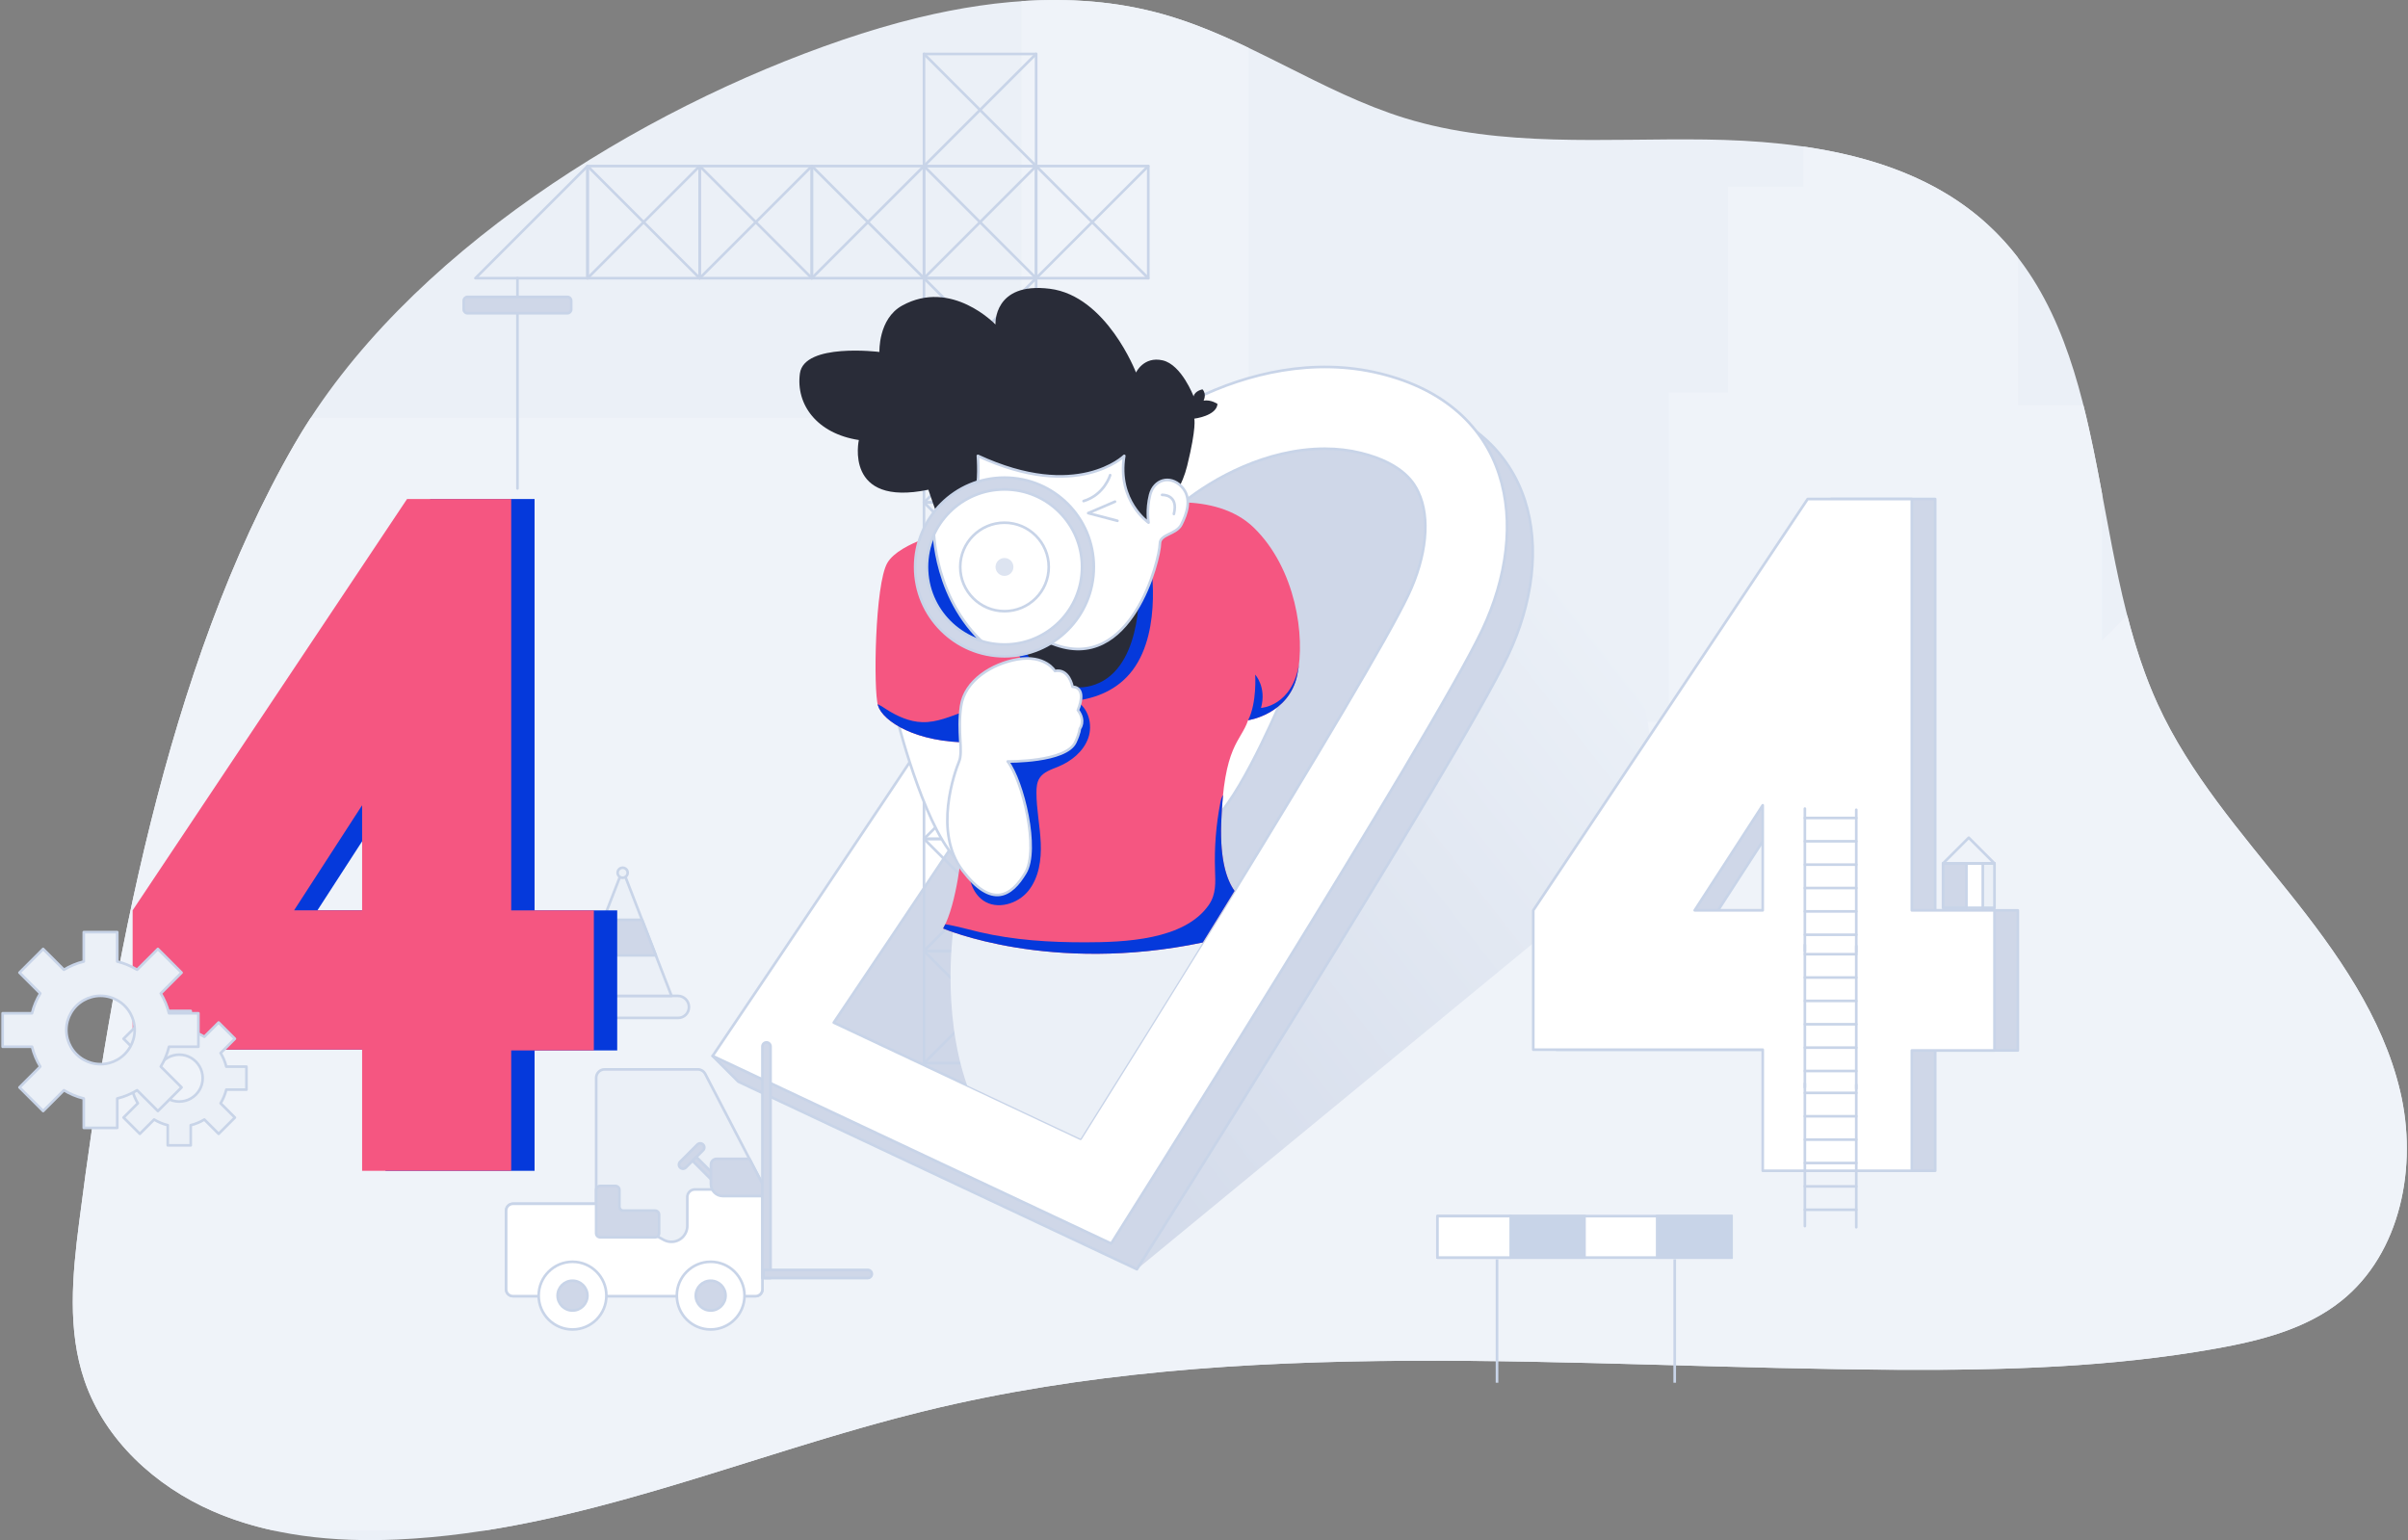 <svg width="913" height="584" viewBox="0 0 913 584" fill="none" xmlns="http://www.w3.org/2000/svg">
<rect x="0" y="0" width="913" height="584" fill="#808080" stroke="none"/>
<path
    d="M348.178 6.687C338.452 9.043 328.84 11.914 319.442 15.12C242.658 41.279 153.419 96.201 111.661 168.431C62.949 252.691 42.239 368.31 30.005 463.537C27.427 483.584 25.496 504.463 32.069 523.57C39.802 546.052 58.848 563.485 80.63 572.999C102.413 582.513 126.756 584.807 150.505 583.771C219.263 580.768 283.743 551.376 350.605 535.033C470.689 505.685 596.379 518.813 719.988 519.415C760.223 519.61 800.643 518.441 840.249 511.354C857.071 508.342 874.309 503.984 887.667 493.319C910.38 475.195 916.714 442.091 910.043 413.807C903.364 385.522 885.958 361.082 867.825 338.378C849.692 315.674 830.203 293.484 818.112 267.06C790.97 207.709 801.742 129.41 753.712 85.225C725.622 59.385 684.759 53.406 646.597 52.901C608.435 52.396 569.335 56.046 532.847 44.84C500.949 35.043 473.098 14.429 440.969 5.403C410.798 -3.075 378.89 -0.754 348.178 6.687Z"
    fill="#EBF0F7"
  />
<path
    d="M350.601 535.024C470.685 505.676 596.375 518.804 719.984 519.406C760.219 519.601 800.639 518.432 840.245 511.345C857.067 508.334 874.305 503.975 887.663 493.31C910.376 475.186 916.71 442.082 910.039 413.798C903.36 385.513 885.954 361.073 867.821 338.369C849.688 315.665 830.2 293.475 818.108 267.051C813.209 256.341 809.551 245.011 806.557 233.38L797.016 242.921V187.273C794.89 175.881 792.693 164.587 789.93 153.656H765.126V97.706C761.734 93.304 757.951 89.123 753.708 85.216C734.68 67.703 709.771 59.323 683.825 55.576V70.751H655.133V148.863H632.819V273.739H500.502V340.158H473.404V18.141C462.872 13.118 452.18 8.556 440.965 5.403C423.479 0.486 405.408 -0.789 387.319 0.451V158.439H117.805C115.652 161.734 113.606 165.065 111.657 168.44C62.945 252.7 42.235 368.319 30.001 463.546C27.424 483.592 25.492 504.471 32.065 523.579C39.798 546.061 58.844 563.494 80.626 573.008C88.059 576.259 95.801 578.642 103.702 580.361H183.826C240.36 571.511 294.652 548.701 350.601 535.024Z"
    fill="#EFF3F9"
  />
<path
    d="M431.06 481.289L598.421 343.56C643.554 306.417 630.576 234.178 575.336 215.061C550.825 206.584 523.683 211.394 503.583 227.791L279.938 410.157L431.06 481.289Z"
    fill="url(#paint0_linear_1411_4231)"
  />
<path
    d="M256.988 377.629H215.186C212.838 377.629 210.934 379.534 210.934 381.881C210.934 384.149 212.767 385.983 215.035 385.983H257.121C259.389 385.983 261.222 384.149 261.222 381.881C261.231 379.534 259.335 377.629 256.988 377.629Z"
    fill="#EBF0F7"
    stroke="#C8D4E8"
    stroke-miterlimit="10"
    stroke-linecap="round"
    stroke-linejoin="round"
  />
<path d="M236.082 329.812L217.551 377.629H254.614L236.082 329.812Z" fill="#EBF0F7" stroke="#C8D4E8" stroke-miterlimit="10" stroke-linecap="round" stroke-linejoin="round" />
<path
    d="M236.08 332.842C237.132 332.842 237.985 331.989 237.985 330.937C237.985 329.885 237.132 329.032 236.08 329.032C235.028 329.032 234.176 329.885 234.176 330.937C234.176 331.989 235.028 332.842 236.08 332.842Z"
    fill="#EBF0F7"
    stroke="#C8D4E8"
    stroke-miterlimit="10"
    stroke-linecap="round"
    stroke-linejoin="round"
  />
<path d="M228.729 348.786H243.434L248.66 362.26H223.512L228.729 348.786Z" fill="#CFD7E8" stroke="#C8D4E8" stroke-miterlimit="10" stroke-linecap="round" stroke-linejoin="round" />
<path
    d="M532.968 151.361C483.105 139.172 432.444 174.96 422.257 194.723C413.293 212.112 309.934 365.679 285.228 402.326L270.195 400.413L279.939 410.157L431.062 481.289C431.062 481.289 552.864 288.506 571.732 248.608C590.601 208.71 582.832 163.55 532.968 151.361Z"
    fill="#CFD7E8"
    stroke="#C8D4E8"
    stroke-miterlimit="10"
    stroke-linecap="round"
    stroke-linejoin="round"
  />
<path
    d="M270.195 400.413C270.195 400.413 402.317 204.733 412.504 184.979C422.691 165.224 473.361 129.428 523.215 141.617C573.079 153.806 580.856 198.966 561.979 238.864C543.102 278.761 421.309 471.545 421.309 471.545L270.195 400.413Z"
    fill="white"
    stroke="#C8D4E8"
    stroke-miterlimit="10"
    stroke-linejoin="round"
  />
<path
    d="M533.961 225.603C526.254 241.902 498.067 288.94 468.073 337.811C465.672 341.726 463.254 345.66 460.835 349.584C459.232 352.188 457.629 354.784 456.025 357.379C439.319 384.45 422.816 410.892 409.696 431.807L366.68 411.565L316.117 387.763C329.697 367.584 347.493 341.089 365.369 314.292C399.66 262.879 434.261 210.375 440.027 199.267C441.179 197.309 444.226 194.085 448.717 190.479C459.897 181.497 480.067 170.15 502.328 170.15C507.005 170.15 511.549 170.681 515.863 171.735C532.632 175.837 536.494 183.933 537.761 186.591C542.367 196.255 540.941 210.845 533.961 225.603Z"
    fill="#CFD7E8"
    stroke="#C8D4E8"
    stroke-miterlimit="10"
    stroke-linecap="round"
    stroke-linejoin="round"
  />
<path d="M392.852 360.612H350.332V403.132H392.852V360.612Z" stroke="#C8D4E8" stroke-miterlimit="10" stroke-linecap="round" stroke-linejoin="round" />
<path d="M392.852 360.612L350.332 403.132" stroke="#C8D4E8" stroke-miterlimit="10" stroke-linecap="round" stroke-linejoin="round" />
<path d="M350.332 360.612L392.852 403.132" stroke="#C8D4E8" stroke-miterlimit="10" stroke-linecap="round" stroke-linejoin="round" />
<path d="M392.852 318.093H350.332V360.613H392.852V318.093Z" stroke="#C8D4E8" stroke-miterlimit="10" stroke-linecap="round" stroke-linejoin="round" />
<path d="M392.852 318.093L350.332 360.613" stroke="#C8D4E8" stroke-miterlimit="10" stroke-linecap="round" stroke-linejoin="round" />
<path d="M350.332 318.093L392.852 360.613" stroke="#C8D4E8" stroke-miterlimit="10" stroke-linecap="round" stroke-linejoin="round" />
<path d="M392.852 275.573H350.332V318.092H392.852V275.573Z" stroke="#C8D4E8" stroke-miterlimit="10" stroke-linecap="round" stroke-linejoin="round" />
<path d="M392.852 275.573L350.332 318.092" stroke="#C8D4E8" stroke-miterlimit="10" stroke-linecap="round" stroke-linejoin="round" />
<path d="M350.332 275.573L392.852 318.092" stroke="#C8D4E8" stroke-miterlimit="10" stroke-linecap="round" stroke-linejoin="round" />
<path d="M392.852 233.053H350.332V275.573H392.852V233.053Z" stroke="#C8D4E8" stroke-miterlimit="10" stroke-linecap="round" stroke-linejoin="round" />
<path d="M392.852 233.053L350.332 275.573" stroke="#C8D4E8" stroke-miterlimit="10" stroke-linecap="round" stroke-linejoin="round" />
<path d="M350.332 233.053L392.852 275.573" stroke="#C8D4E8" stroke-miterlimit="10" stroke-linecap="round" stroke-linejoin="round" />
<path d="M392.852 190.533H350.332V233.053H392.852V190.533Z" stroke="#C8D4E8" stroke-miterlimit="10" stroke-linecap="round" stroke-linejoin="round" />
<path d="M392.852 190.533L350.332 233.053" stroke="#C8D4E8" stroke-miterlimit="10" stroke-linecap="round" stroke-linejoin="round" />
<path d="M350.332 190.533L392.852 233.053" stroke="#C8D4E8" stroke-miterlimit="10" stroke-linecap="round" stroke-linejoin="round" />
<path d="M392.852 148.013H350.332V190.533H392.852V148.013Z" stroke="#C8D4E8" stroke-miterlimit="10" stroke-linecap="round" stroke-linejoin="round" />
<path d="M392.852 148.013L350.332 190.533" stroke="#C8D4E8" stroke-miterlimit="10" stroke-linecap="round" stroke-linejoin="round" />
<path d="M350.332 148.013L392.852 190.533" stroke="#C8D4E8" stroke-miterlimit="10" stroke-linecap="round" stroke-linejoin="round" />
<path d="M392.852 105.493H350.332V148.013H392.852V105.493Z" stroke="#C8D4E8" stroke-miterlimit="10" stroke-linecap="round" stroke-linejoin="round" />
<path d="M392.852 105.493L350.332 148.013" stroke="#C8D4E8" stroke-miterlimit="10" stroke-linecap="round" stroke-linejoin="round" />
<path d="M350.332 105.493L392.852 148.013" stroke="#C8D4E8" stroke-miterlimit="10" stroke-linecap="round" stroke-linejoin="round" />
<path d="M392.852 62.973H350.332V105.493H392.852V62.973Z" stroke="#C8D4E8" stroke-miterlimit="10" stroke-linecap="round" stroke-linejoin="round" />
<path d="M392.852 62.973L350.332 105.493" stroke="#C8D4E8" stroke-miterlimit="10" stroke-linecap="round" stroke-linejoin="round" />
<path d="M350.332 62.973L392.852 105.493" stroke="#C8D4E8" stroke-miterlimit="10" stroke-linecap="round" stroke-linejoin="round" />
<path d="M435.368 62.973H392.848V105.493H435.368V62.973Z" stroke="#C8D4E8" stroke-miterlimit="10" stroke-linecap="round" stroke-linejoin="round" />
<path d="M435.368 62.973L392.848 105.493" stroke="#C8D4E8" stroke-miterlimit="10" stroke-linecap="round" stroke-linejoin="round" />
<path d="M392.848 62.973L435.368 105.493" stroke="#C8D4E8" stroke-miterlimit="10" stroke-linecap="round" stroke-linejoin="round" />
<path d="M350.329 62.973H307.809V105.493H350.329V62.973Z" stroke="#C8D4E8" stroke-miterlimit="10" stroke-linecap="round" stroke-linejoin="round" />
<path d="M350.329 62.973L307.809 105.493" stroke="#C8D4E8" stroke-miterlimit="10" stroke-linecap="round" stroke-linejoin="round" />
<path d="M307.809 62.973L350.329 105.493" stroke="#C8D4E8" stroke-miterlimit="10" stroke-linecap="round" stroke-linejoin="round" />
<path d="M307.809 62.973H265.289V105.493H307.809V62.973Z" stroke="#C8D4E8" stroke-miterlimit="10" stroke-linecap="round" stroke-linejoin="round" />
<path d="M307.809 62.973L265.289 105.493" stroke="#C8D4E8" stroke-miterlimit="10" stroke-linecap="round" stroke-linejoin="round" />
<path d="M265.289 62.973L307.809 105.493" stroke="#C8D4E8" stroke-miterlimit="10" stroke-linecap="round" stroke-linejoin="round" />
<path d="M265.289 62.973H222.77V105.493H265.289V62.973Z" stroke="#C8D4E8" stroke-miterlimit="10" stroke-linecap="round" stroke-linejoin="round" />
<path d="M265.289 62.973L222.77 105.493" stroke="#C8D4E8" stroke-miterlimit="10" stroke-linecap="round" stroke-linejoin="round" />
<path d="M222.77 62.973L265.289 105.493" stroke="#C8D4E8" stroke-miterlimit="10" stroke-linecap="round" stroke-linejoin="round" />
<path d="M222.77 105.493H180.25L222.77 62.973V105.493Z" stroke="#C8D4E8" stroke-miterlimit="10" stroke-linecap="round" stroke-linejoin="round" />
<path d="M392.852 20.453H350.332V62.973H392.852V20.453Z" stroke="#C8D4E8" stroke-miterlimit="10" stroke-linecap="round" stroke-linejoin="round" />
<path d="M392.852 20.453L350.332 62.973" stroke="#C8D4E8" stroke-miterlimit="10" stroke-linecap="round" stroke-linejoin="round" />
<path d="M350.332 20.453L392.852 62.973" stroke="#C8D4E8" stroke-miterlimit="10" stroke-linecap="round" stroke-linejoin="round" />
<path d="M196.195 105.493V185.218" stroke="#C8D4E8" stroke-miterlimit="10" stroke-linecap="round" stroke-linejoin="round" />
<path
    d="M215.142 118.78H177.247C176.458 118.78 175.82 118.143 175.82 117.354V114.006C175.82 113.217 176.458 112.58 177.247 112.58H215.142C215.931 112.58 216.569 113.217 216.569 114.006V117.354C216.569 118.134 215.922 118.78 215.142 118.78Z"
    fill="#CFD7E8"
    stroke="#C8D4E8"
    stroke-miterlimit="10"
    stroke-linecap="round"
    stroke-linejoin="round"
  />
<path d="M460.838 349.584C442.519 379.33 424.076 408.89 409.699 431.807L366.683 411.565C356.585 382.732 361.696 350.682 361.696 350.682L460.838 349.584Z" fill="#EBF0F7" />
<path
    d="M340.945 275.581C340.945 275.581 351.779 317.623 364.296 327.243C376.813 336.863 372.118 304.637 372.118 304.637L374.439 277.353L340.945 275.581Z"
    fill="white"
    stroke="#C8D4E8"
    stroke-miterlimit="10"
    stroke-linejoin="round"
  />
<path
    d="M486.981 262.887C486.981 262.887 472.267 298.489 461.247 309.899C450.228 321.308 454.4 282.686 456.34 277.327C458.28 271.967 470.194 251.07 470.779 251.115C471.381 251.159 486.981 262.887 486.981 262.887Z"
    fill="white"
    stroke="#C8D4E8"
    stroke-miterlimit="10"
    stroke-linejoin="round"
  />
<path
    d="M491.839 256.093C488.633 270.931 473.219 273.101 473.219 273.101C470.367 281.454 463.989 282.376 463.014 312.361C462.563 326.215 465.158 333.736 468.073 337.811C465.672 341.726 463.254 345.659 460.835 349.584C459.232 352.188 457.629 354.784 456.025 357.379C398.092 369.524 357.592 352.073 357.592 352.073C362.977 342.559 364.714 321.618 364.714 321.618L365.369 314.292L368.284 281.534C347.272 281.702 334.746 273.473 332.912 267.6C331.079 261.727 331.725 221.448 336.456 213.423C341.186 205.406 360.922 201.136 360.922 201.136L430.088 192.349C430.088 192.349 438.486 190.169 448.717 190.479C457.682 190.745 468.055 192.916 475.434 200.126C491.246 215.575 495.037 241.247 491.839 256.093Z"
    fill="#F55681"
  />
<path
    d="M407.899 265.766C405.587 264.544 402.894 264.34 400.281 264.26C388.544 263.924 376.735 265.793 365.68 269.762C360.472 271.622 355.236 273.987 349.718 273.836C344.792 273.703 340.115 271.56 335.969 268.902C335.686 268.725 335.341 268.486 334.942 268.238C334.304 267.83 333.542 267.37 332.754 266.989C332.807 267.219 332.86 267.432 332.913 267.6C334.747 273.473 347.273 281.703 368.285 281.534L367.399 291.518C367.647 291.42 367.886 291.296 368.09 291.11C368.958 290.339 369.02 289.028 369.02 287.868C369.011 284.635 369.002 281.41 368.993 278.177C372.191 278.212 373.352 282.411 373.245 285.609C372.802 299.96 366.265 313.761 366.956 328.102C367.195 333.125 368.639 338.564 372.758 341.443C378.02 345.11 385.824 342.825 389.863 337.847C393.903 332.868 394.877 326.047 394.603 319.643C394.328 313.238 392.955 306.896 392.973 300.482C392.973 298.604 393.123 296.638 394.133 295.061C395.648 292.669 398.633 291.792 401.255 290.703C406.242 288.639 410.822 284.936 412.612 279.842C414.401 274.766 412.674 268.291 407.899 265.766Z"
    fill="#0539DB"
  />
<path
    d="M436.065 211.686C436.065 211.686 441.097 238.545 429.466 254.082C417.835 269.62 395.795 265.572 395.795 265.572C395.795 265.572 380.665 238.571 380.869 237.73C381.073 236.888 398.285 222.166 399.25 221.98C400.216 221.794 436.065 211.686 436.065 211.686Z"
    fill="#0539DB"
  />
<path d="M431.931 220.102C431.931 220.943 433.658 250.946 416.933 258.857C400.209 266.767 384.521 246.73 386.567 236.676C388.622 226.63 431.931 220.102 431.931 220.102Z" fill="#292C38" />
<path
    d="M333.439 133.459C333.439 133.459 304.88 129.889 303.285 141.617C301.691 153.345 309.708 164.418 325.635 166.854C325.635 166.854 319.921 192.349 351.997 185.696C351.997 185.696 355.727 196.751 356.612 198.523C356.612 198.523 358.526 189.585 370.617 185.696C382.7 181.807 424.077 189.682 435.469 198.177C435.469 198.177 446.48 191.41 450.121 176.634C453.753 161.858 452.814 158.749 452.814 158.749C452.814 158.749 461.265 157.73 461.619 153.168C461.619 153.168 459.271 151.485 456.348 151.893C456.348 151.893 457.615 149.528 455.941 147.641C455.941 147.641 453.035 148.155 452.557 150.307C452.557 150.307 448.004 138.269 440.811 136.639C433.618 135.009 430.721 141.263 430.721 141.263C430.721 141.263 419.551 112.181 398.043 109.497C376.544 106.813 377.429 123.041 377.429 123.041C377.429 123.041 360.794 105.537 342.058 115.875C332.925 120.906 333.439 133.459 333.439 133.459Z"
    fill="#292C38"
  />
<path
    d="M360.93 190.32C360.93 190.32 368.867 232.131 398.976 244.081C429.086 256.022 439.778 211.669 439.778 206.15C439.778 202.483 446.005 202.695 447.91 198.904C449.814 195.112 452.303 188.894 447.91 184.438C443.516 179.982 437.519 181.896 436.066 187.654C434.613 193.412 435.472 198.177 435.472 198.177C435.472 198.177 423.443 189.913 426.26 172.86C426.26 172.86 408.472 190.409 370.771 172.86C370.771 172.86 371.639 183.96 369.655 186.998C367.68 190.045 360.93 190.32 360.93 190.32Z"
    fill="white"
    stroke="#C8D4E8"
    stroke-miterlimit="10"
    stroke-linejoin="round"
  />
<path d="M357.804 204.609L354.615 196.326C354.615 196.326 344.446 216.762 354.021 230.448C363.597 244.134 372.004 246.198 380.57 246.438L357.804 204.609Z" fill="#0539DB" />
<path
    d="M354.02 200.33C354.02 200.33 353.719 228.482 375.537 246.119L392.615 244.09C392.615 244.09 412.68 235.108 411.971 218.773C411.262 202.438 409.225 196.034 395.796 186.732C382.375 177.414 361.027 184.234 354.02 200.33Z"
    fill="white"
    stroke="#C8D4E8"
    stroke-miterlimit="10"
    stroke-linejoin="round"
  />
<path
    d="M380.854 218.374C382.727 218.374 384.246 216.855 384.246 214.982C384.246 213.108 382.727 211.589 380.854 211.589C378.98 211.589 377.461 213.108 377.461 214.982C377.461 216.855 378.98 218.374 380.854 218.374Z"
    fill="#DDE4F1"
  />
<path
    d="M380.856 231.759C390.122 231.759 397.633 224.248 397.633 214.982C397.633 205.716 390.122 198.204 380.856 198.204C371.59 198.204 364.078 205.716 364.078 214.982C364.078 224.248 371.59 231.759 380.856 231.759Z"
    stroke="#C8D4E8"
    stroke-miterlimit="10"
    stroke-linejoin="round"
  />
<path
    d="M491.838 256.093C492.13 254.738 492.361 253.285 492.538 251.77C489.907 267.822 478.116 268.442 478.116 268.442C480.295 260.54 475.902 255.801 475.902 255.801C475.902 255.801 476.628 266.404 473.227 273.11C473.218 273.101 488.631 270.931 491.838 256.093Z"
    fill="#0539DB"
  />
<path
    d="M385.623 250.034C376.277 251.699 365.798 257.953 364.38 267.768C362.963 277.583 365.24 284.891 363.636 288.754C362.033 292.616 353.75 315.497 364.947 330.095C376.153 344.694 383.514 339.786 388.785 330.937C394.056 322.088 387.793 296.142 382.079 288.745C382.079 288.745 404.163 289.064 407.715 281.437C409.398 277.831 409.398 276.334 409.398 276.334C409.398 276.334 411.79 273.42 408.681 269.274C408.681 269.274 412.508 260.815 406.634 260.398C406.634 260.398 405.403 253.365 399.973 254.437C399.991 254.454 396.323 248.129 385.623 250.034Z"
    fill="white"
    stroke="#C8D4E8"
    stroke-miterlimit="10"
    stroke-linejoin="round"
  />
<path d="M420.921 180.168C420.921 180.168 418.759 187.609 410.84 190.001" stroke="#C8D4E8" stroke-miterlimit="10" stroke-linecap="round" stroke-linejoin="round" />
<path d="M422.755 190.214L412.586 194.572L423.685 197.486" stroke="#C8D4E8" stroke-miterlimit="10" stroke-linecap="round" stroke-linejoin="round" />
<path d="M440.605 187.663C440.605 187.663 446.966 187.282 445.079 194.909" stroke="#C8D4E8" stroke-miterlimit="10" stroke-linecap="round" stroke-linejoin="round" />
<path d="M202.685 345.19V189.222H163.185L59.145 345.19V398.03H146.151V443.951H202.685V398.322H234.017V345.199H202.685V345.19ZM146.151 345.19H120.356L146.151 305.345V345.19Z" fill="#0539DB" />
<path d="M193.829 345.19V189.222H154.33L50.289 345.19V398.03H137.295V443.951H193.829V398.322H225.161V345.199H193.829V345.19ZM137.295 345.19H111.5L137.295 305.345V345.19Z" fill="#F55681" />
<path
    d="M733.734 345.19V189.222H694.235L590.203 345.19V398.03H677.209V443.951H733.743V398.322H765.075V345.199H733.734V345.19ZM677.201 345.19H651.405L677.201 305.345V345.19Z"
    fill="#CFD7E8"
    stroke="#C8D4E8"
    stroke-miterlimit="10"
    stroke-linecap="round"
    stroke-linejoin="round"
  />
<path
    d="M724.875 345.19V189.222H685.376L581.344 345.19V398.03H668.35V443.951H724.884V398.322H756.216V345.199H724.875V345.19ZM668.341 345.19H642.546L668.341 305.345V345.19Z"
    fill="white"
    stroke="#C8D4E8"
    stroke-miterlimit="10"
    stroke-linejoin="round"
  />
<path
    d="M380.855 181.107C362.146 181.107 346.98 196.273 346.98 214.982C346.98 233.69 362.146 248.856 380.855 248.856C399.563 248.856 414.729 233.69 414.729 214.982C414.729 196.273 399.563 181.107 380.855 181.107ZM380.855 244.391C364.617 244.391 351.454 231.228 351.454 214.99C351.454 198.753 364.617 185.59 380.855 185.59C397.092 185.59 410.255 198.753 410.255 214.99C410.255 231.228 397.101 244.391 380.855 244.391Z"
    fill="#CFD7E8"
    stroke="#C8D4E8"
    stroke-miterlimit="10"
    stroke-linecap="round"
    stroke-linejoin="round"
  />
<path
    d="M191.91 459.055V488.89C191.91 490.325 193.071 491.485 194.506 491.485H286.49C287.925 491.485 289.086 490.325 289.086 488.89V449.762C289.086 449.213 288.953 448.682 288.705 448.195L267.392 407.225C266.843 406.162 265.744 405.497 264.548 405.497H229.248C227.476 405.497 226.041 406.932 226.041 408.704V456.459H194.515C193.071 456.459 191.91 457.62 191.91 459.055Z"
    fill="#EBF0F7"
    stroke="#C8D4E8"
    stroke-miterlimit="10"
    stroke-linecap="round"
    stroke-linejoin="round"
  />
<path
    d="M289.074 451.029H263.474C261.879 451.029 260.595 452.322 260.595 453.908V464.848C260.595 468.188 257.893 470.89 254.553 470.89C253.535 470.89 252.542 470.633 251.648 470.145L249.894 469.18L226.021 456.468H194.494C193.059 456.468 191.898 457.629 191.898 459.064V488.898C191.898 490.333 193.059 491.494 194.494 491.494H286.479C287.914 491.494 289.074 490.333 289.074 488.898V451.029Z"
    fill="white"
    stroke="#C8D4E8"
    stroke-miterlimit="10"
    stroke-linecap="round"
    stroke-linejoin="round"
  />
<path
    d="M266.582 436.183L260.045 442.72C259.443 443.322 258.468 443.322 257.866 442.72C257.263 442.118 257.263 441.143 257.866 440.541L264.403 434.003C265.006 433.401 265.98 433.401 266.582 434.003C267.185 434.606 267.185 435.58 266.582 436.183Z"
    fill="#CFD7E8"
    stroke="#C8D4E8"
    stroke-miterlimit="10"
    stroke-linecap="round"
    stroke-linejoin="round"
  />
<path d="M264.035 438.725L262.582 440.178L269.842 447.438L271.295 445.985L264.035 438.725Z" fill="#CFD7E8" stroke="#C8D4E8" stroke-miterlimit="10" stroke-linecap="round" stroke-linejoin="round" />
<path
    d="M284.132 439.425H271.712C270.516 439.425 269.551 440.39 269.551 441.586V448.983C269.551 451.508 271.597 453.545 274.113 453.545H289.083V449.762C289.083 449.213 288.95 448.682 288.702 448.195L284.132 439.425Z"
    fill="#CFD7E8"
    stroke="#C8D4E8"
    stroke-miterlimit="10"
    stroke-linecap="round"
    stroke-linejoin="round"
  />
<path
    d="M248.381 459.055H236.369C235.527 459.055 234.854 458.373 234.854 457.54V451.215C234.854 450.374 234.172 449.7 233.339 449.7H227.546C226.704 449.7 226.031 450.383 226.031 451.215V456.459V467.656C226.031 468.498 226.713 469.171 227.546 469.171H248.381C249.222 469.171 249.896 468.489 249.896 467.656V460.57C249.896 459.737 249.222 459.055 248.381 459.055Z"
    fill="#CFD7E8"
    stroke="#C8D4E8"
    stroke-miterlimit="10"
    stroke-linecap="round"
    stroke-linejoin="round"
  />
<path
    d="M292.157 484.62H289.074V396.807C289.074 395.957 289.765 395.266 290.616 395.266C291.466 395.266 292.157 395.957 292.157 396.807V484.62Z"
    fill="#CFD7E8"
    stroke="#C8D4E8"
    stroke-miterlimit="10"
    stroke-linecap="round"
    stroke-linejoin="round"
  />
<path
    d="M289.48 484.124V482.033C289.48 481.759 289.702 481.537 289.977 481.537H329.024C329.874 481.537 330.565 482.228 330.565 483.079C330.565 483.929 329.874 484.62 329.024 484.62H289.977C289.702 484.62 289.48 484.399 289.48 484.124Z"
    fill="#CFD7E8"
    stroke="#C8D4E8"
    stroke-miterlimit="10"
    stroke-linecap="round"
    stroke-linejoin="round"
  />
<path
    d="M217.074 504.126C224.163 504.126 229.91 498.379 229.91 491.29C229.91 484.201 224.163 478.455 217.074 478.455C209.985 478.455 204.238 484.201 204.238 491.29C204.238 498.379 209.985 504.126 217.074 504.126Z"
    fill="white"
    stroke="#C8D4E8"
    stroke-miterlimit="10"
    stroke-linecap="round"
    stroke-linejoin="round"
  />
<path
    d="M217.073 496.942C220.195 496.942 222.725 494.412 222.725 491.29C222.725 488.169 220.195 485.639 217.073 485.639C213.952 485.639 211.422 488.169 211.422 491.29C211.422 494.412 213.952 496.942 217.073 496.942Z"
    fill="#CFD7E8"
    stroke="#C8D4E8"
    stroke-miterlimit="10"
    stroke-linecap="round"
    stroke-linejoin="round"
  />
<path
    d="M269.453 504.126C276.542 504.126 282.289 498.379 282.289 491.29C282.289 484.201 276.542 478.455 269.453 478.455C262.364 478.455 256.617 484.201 256.617 491.29C256.617 498.379 262.364 504.126 269.453 504.126Z"
    fill="white"
    stroke="#C8D4E8"
    stroke-miterlimit="10"
    stroke-linecap="round"
    stroke-linejoin="round"
  />
<path
    d="M269.452 496.942C272.574 496.942 275.104 494.412 275.104 491.29C275.104 488.169 272.574 485.639 269.452 485.639C266.331 485.639 263.801 488.169 263.801 491.29C263.801 494.412 266.331 496.942 269.452 496.942Z"
    fill="#CFD7E8"
    stroke="#C8D4E8"
    stroke-miterlimit="10"
    stroke-linecap="round"
    stroke-linejoin="round"
  />
<path d="M756.207 327.394H736.719V344.225H756.207V327.394Z" fill="white" stroke="#C8D4E8" stroke-miterlimit="10" stroke-linecap="round" stroke-linejoin="round" />
<path d="M756.207 327.394H751.777V344.225H756.207V327.394Z" fill="#EBF0F7" stroke="#C8D4E8" stroke-miterlimit="10" stroke-linecap="round" stroke-linejoin="round" />
<path d="M745.577 327.394H736.719V344.225H745.577V327.394Z" fill="#CFD7E8" stroke="#C8D4E8" stroke-miterlimit="10" stroke-linecap="round" stroke-linejoin="round" />
<path d="M746.463 317.65L736.719 327.394H756.207L746.463 317.65Z" stroke="#C8D4E8" stroke-miterlimit="10" stroke-linecap="round" stroke-linejoin="round" />
<path d="M684.32 410.883V464.919" stroke="#C8D4E8" stroke-miterlimit="10" stroke-linecap="round" stroke-linejoin="round" />
<path d="M703.809 411.326V465.362" stroke="#C8D4E8" stroke-miterlimit="10" stroke-linecap="round" stroke-linejoin="round" />
<path d="M684.32 414.427H703.809" stroke="#C8D4E8" stroke-miterlimit="10" stroke-linecap="round" stroke-linejoin="round" />
<path d="M684.32 423.285H703.809" stroke="#C8D4E8" stroke-miterlimit="10" stroke-linecap="round" stroke-linejoin="round" />
<path d="M684.32 432.143H703.809" stroke="#C8D4E8" stroke-miterlimit="10" stroke-linecap="round" stroke-linejoin="round" />
<path d="M684.32 441.001H703.809" stroke="#C8D4E8" stroke-miterlimit="10" stroke-linecap="round" stroke-linejoin="round" />
<path d="M684.32 449.86H703.809" stroke="#C8D4E8" stroke-miterlimit="10" stroke-linecap="round" stroke-linejoin="round" />
<path d="M684.32 458.718H703.809" stroke="#C8D4E8" stroke-miterlimit="10" stroke-linecap="round" stroke-linejoin="round" />
<path d="M684.32 358.274V412.309" stroke="#C8D4E8" stroke-miterlimit="10" stroke-linecap="round" stroke-linejoin="round" />
<path d="M703.809 358.717V412.752" stroke="#C8D4E8" stroke-miterlimit="10" stroke-linecap="round" stroke-linejoin="round" />
<path d="M684.32 361.817H703.809" stroke="#C8D4E8" stroke-miterlimit="10" stroke-linecap="round" stroke-linejoin="round" />
<path d="M684.32 370.675H703.809" stroke="#C8D4E8" stroke-miterlimit="10" stroke-linecap="round" stroke-linejoin="round" />
<path d="M684.32 379.534H703.809" stroke="#C8D4E8" stroke-miterlimit="10" stroke-linecap="round" stroke-linejoin="round" />
<path d="M684.32 388.392H703.809" stroke="#C8D4E8" stroke-miterlimit="10" stroke-linecap="round" stroke-linejoin="round" />
<path d="M684.32 397.25H703.809" stroke="#C8D4E8" stroke-miterlimit="10" stroke-linecap="round" stroke-linejoin="round" />
<path d="M684.32 406.109H703.809" stroke="#C8D4E8" stroke-miterlimit="10" stroke-linecap="round" stroke-linejoin="round" />
<path d="M684.32 306.612V360.648" stroke="#C8D4E8" stroke-miterlimit="10" stroke-linecap="round" stroke-linejoin="round" />
<path d="M703.809 307.055V361.091" stroke="#C8D4E8" stroke-miterlimit="10" stroke-linecap="round" stroke-linejoin="round" />
<path d="M684.32 310.156H703.809" stroke="#C8D4E8" stroke-miterlimit="10" stroke-linecap="round" stroke-linejoin="round" />
<path d="M684.32 319.014H703.809" stroke="#C8D4E8" stroke-miterlimit="10" stroke-linecap="round" stroke-linejoin="round" />
<path d="M684.32 327.872H703.809" stroke="#C8D4E8" stroke-miterlimit="10" stroke-linecap="round" stroke-linejoin="round" />
<path d="M684.32 336.73H703.809" stroke="#C8D4E8" stroke-miterlimit="10" stroke-linecap="round" stroke-linejoin="round" />
<path d="M684.32 345.589H703.809" stroke="#C8D4E8" stroke-miterlimit="10" stroke-linecap="round" stroke-linejoin="round" />
<path d="M684.32 354.447H703.809" stroke="#C8D4E8" stroke-miterlimit="10" stroke-linecap="round" stroke-linejoin="round" />
<path
    d="M456.024 357.379C457.628 354.784 459.231 352.188 460.835 349.584C463.253 345.66 465.671 341.726 468.072 337.811C465.157 333.736 462.562 326.216 463.014 312.361C463.147 308.171 463.395 304.566 463.713 301.412C463.306 302.103 462.943 303.104 462.677 304.486C461.056 312.884 460.392 321.467 460.684 330.016C460.843 334.675 461.136 339.051 458.354 343.099C449.115 356.555 426.03 357.29 411.618 357.317C398.082 357.344 384.476 356.511 371.295 353.419C366.998 352.41 362.746 351.169 358.406 350.461C358.14 351.028 357.865 351.568 357.582 352.064C357.591 352.073 398.091 369.524 456.024 357.379Z"
    fill="#0539DB"
  />
<path
    d="M93.445 413.178V404.461H85.791C85.339 402.61 84.613 400.873 83.647 399.297L89.06 393.884L82.894 387.719L77.482 393.131C75.896 392.166 74.169 391.439 72.317 390.987V383.334H63.601V390.987C61.749 391.439 60.013 392.166 58.428 393.131L53.015 387.719L46.85 393.884L52.262 399.297C51.297 400.882 50.57 402.61 50.118 404.461H42.465V413.178H50.118C50.57 415.029 51.297 416.765 52.262 418.351L46.85 423.763L53.015 429.929L58.428 424.516C60.013 425.482 61.749 426.208 63.601 426.66V434.313H72.317V426.66C74.169 426.208 75.905 425.482 77.482 424.516L82.894 429.929L89.06 423.763L83.647 418.351C84.613 416.765 85.339 415.029 85.791 413.178H93.445ZM76.853 408.819C76.853 409.652 76.738 410.458 76.525 411.22C76.33 411.911 76.056 412.566 75.71 413.169C74.913 414.586 73.735 415.764 72.317 416.561C71.706 416.907 71.042 417.182 70.36 417.376C69.589 417.589 68.792 417.704 67.959 417.704C67.126 417.704 66.32 417.589 65.558 417.376C64.868 417.182 64.212 416.907 63.601 416.561C62.184 415.764 61.005 414.586 60.208 413.169C59.863 412.557 59.588 411.902 59.393 411.211C59.181 410.449 59.065 409.643 59.065 408.81C59.065 407.978 59.181 407.172 59.393 406.41C59.588 405.719 59.863 405.063 60.208 404.452C61.005 403.026 62.184 401.857 63.601 401.059C64.212 400.714 64.868 400.439 65.558 400.253C66.32 400.032 67.126 399.917 67.959 399.917C68.792 399.917 69.598 400.032 70.36 400.244C71.051 400.439 71.706 400.714 72.317 401.059C73.735 401.857 74.913 403.035 75.71 404.452C76.056 405.063 76.33 405.719 76.525 406.41C76.738 407.18 76.853 407.987 76.853 408.819Z"
    fill="#EBF0F7"
    stroke="#C8D4E8"
    stroke-miterlimit="10"
    stroke-linecap="round"
    stroke-linejoin="round"
  />
<path d="M656.516 461.137H545.008V476.86H656.516V461.137Z" fill="white" stroke="#C8D4E8" stroke-miterlimit="10" stroke-linejoin="round" />
<path d="M572.885 461.137H545.008V476.86H572.885V461.137Z" fill="white" stroke="#C8D4E8" stroke-miterlimit="10" stroke-linejoin="round" />
<path d="M600.76 461.137H572.883V476.86H600.76V461.137Z" fill="#C8D4E8" stroke="#C8D4E8" stroke-miterlimit="10" />
<path d="M656.515 461.137H628.328V476.86H656.515V461.137Z" fill="#C8D4E8" stroke="#C8D4E8" stroke-miterlimit="10" />
<path d="M567.598 477.507V524.314" stroke="#C8D4E8" stroke-miterlimit="10" />
<path d="M634.973 477.507V524.314" stroke="#C8D4E8" stroke-miterlimit="10" />
<path
    d="M75.224 396.914V384.22H64.08C63.425 381.527 62.362 379.002 60.962 376.699L68.846 368.815L59.864 359.833L51.98 367.717C49.676 366.317 47.152 365.254 44.459 364.599V353.455H31.765V364.599C29.072 365.254 26.538 366.317 24.235 367.717L16.352 359.833L7.378 368.815L15.262 376.699C13.862 379.002 12.799 381.527 12.144 384.22H1V396.914H12.144C12.799 399.607 13.862 402.14 15.262 404.443L7.378 412.327L16.352 421.301L24.235 413.417C26.538 414.816 29.072 415.879 31.765 416.535V427.679H44.459V416.535C47.152 415.879 49.676 414.816 51.98 413.417L59.864 421.301L68.846 412.327L60.962 404.443C62.362 402.14 63.425 399.607 64.08 396.914H75.224ZM51.067 390.571C51.067 391.785 50.899 392.963 50.589 394.07C50.305 395.071 49.907 396.028 49.402 396.914C48.241 398.978 46.523 400.696 44.459 401.857C43.564 402.362 42.608 402.76 41.606 403.044C40.49 403.354 39.321 403.522 38.108 403.522C36.894 403.522 35.725 403.354 34.617 403.044C33.608 402.76 32.66 402.362 31.765 401.857C29.701 400.696 27.982 398.978 26.822 396.914C26.317 396.028 25.918 395.071 25.635 394.061C25.325 392.954 25.157 391.785 25.157 390.571C25.157 389.358 25.325 388.188 25.635 387.072C25.918 386.062 26.317 385.106 26.822 384.22C27.982 382.147 29.701 380.437 31.765 379.277C32.66 378.772 33.608 378.373 34.617 378.099C35.725 377.78 36.894 377.611 38.108 377.611C39.321 377.611 40.49 377.78 41.606 378.09C42.608 378.373 43.564 378.772 44.459 379.277C46.523 380.437 48.241 382.147 49.402 384.22C49.907 385.106 50.305 386.062 50.589 387.072C50.899 388.188 51.067 389.358 51.067 390.571Z"
    fill="#EBF0F7"
    stroke="#C8D4E8"
    stroke-miterlimit="10"
    stroke-linecap="round"
    stroke-linejoin="round"
  />
<defs>
<linearGradient id="paint0_linear_1411_4231" x1="352.365" y1="444.707" x2="610.841" y2="241.954" gradientUnits="userSpaceOnUse">
<stop stop-color="#CFD7E8" />
<stop offset="1" stop-color="#EBF0F7" />
</linearGradient>
</defs>
</svg>
